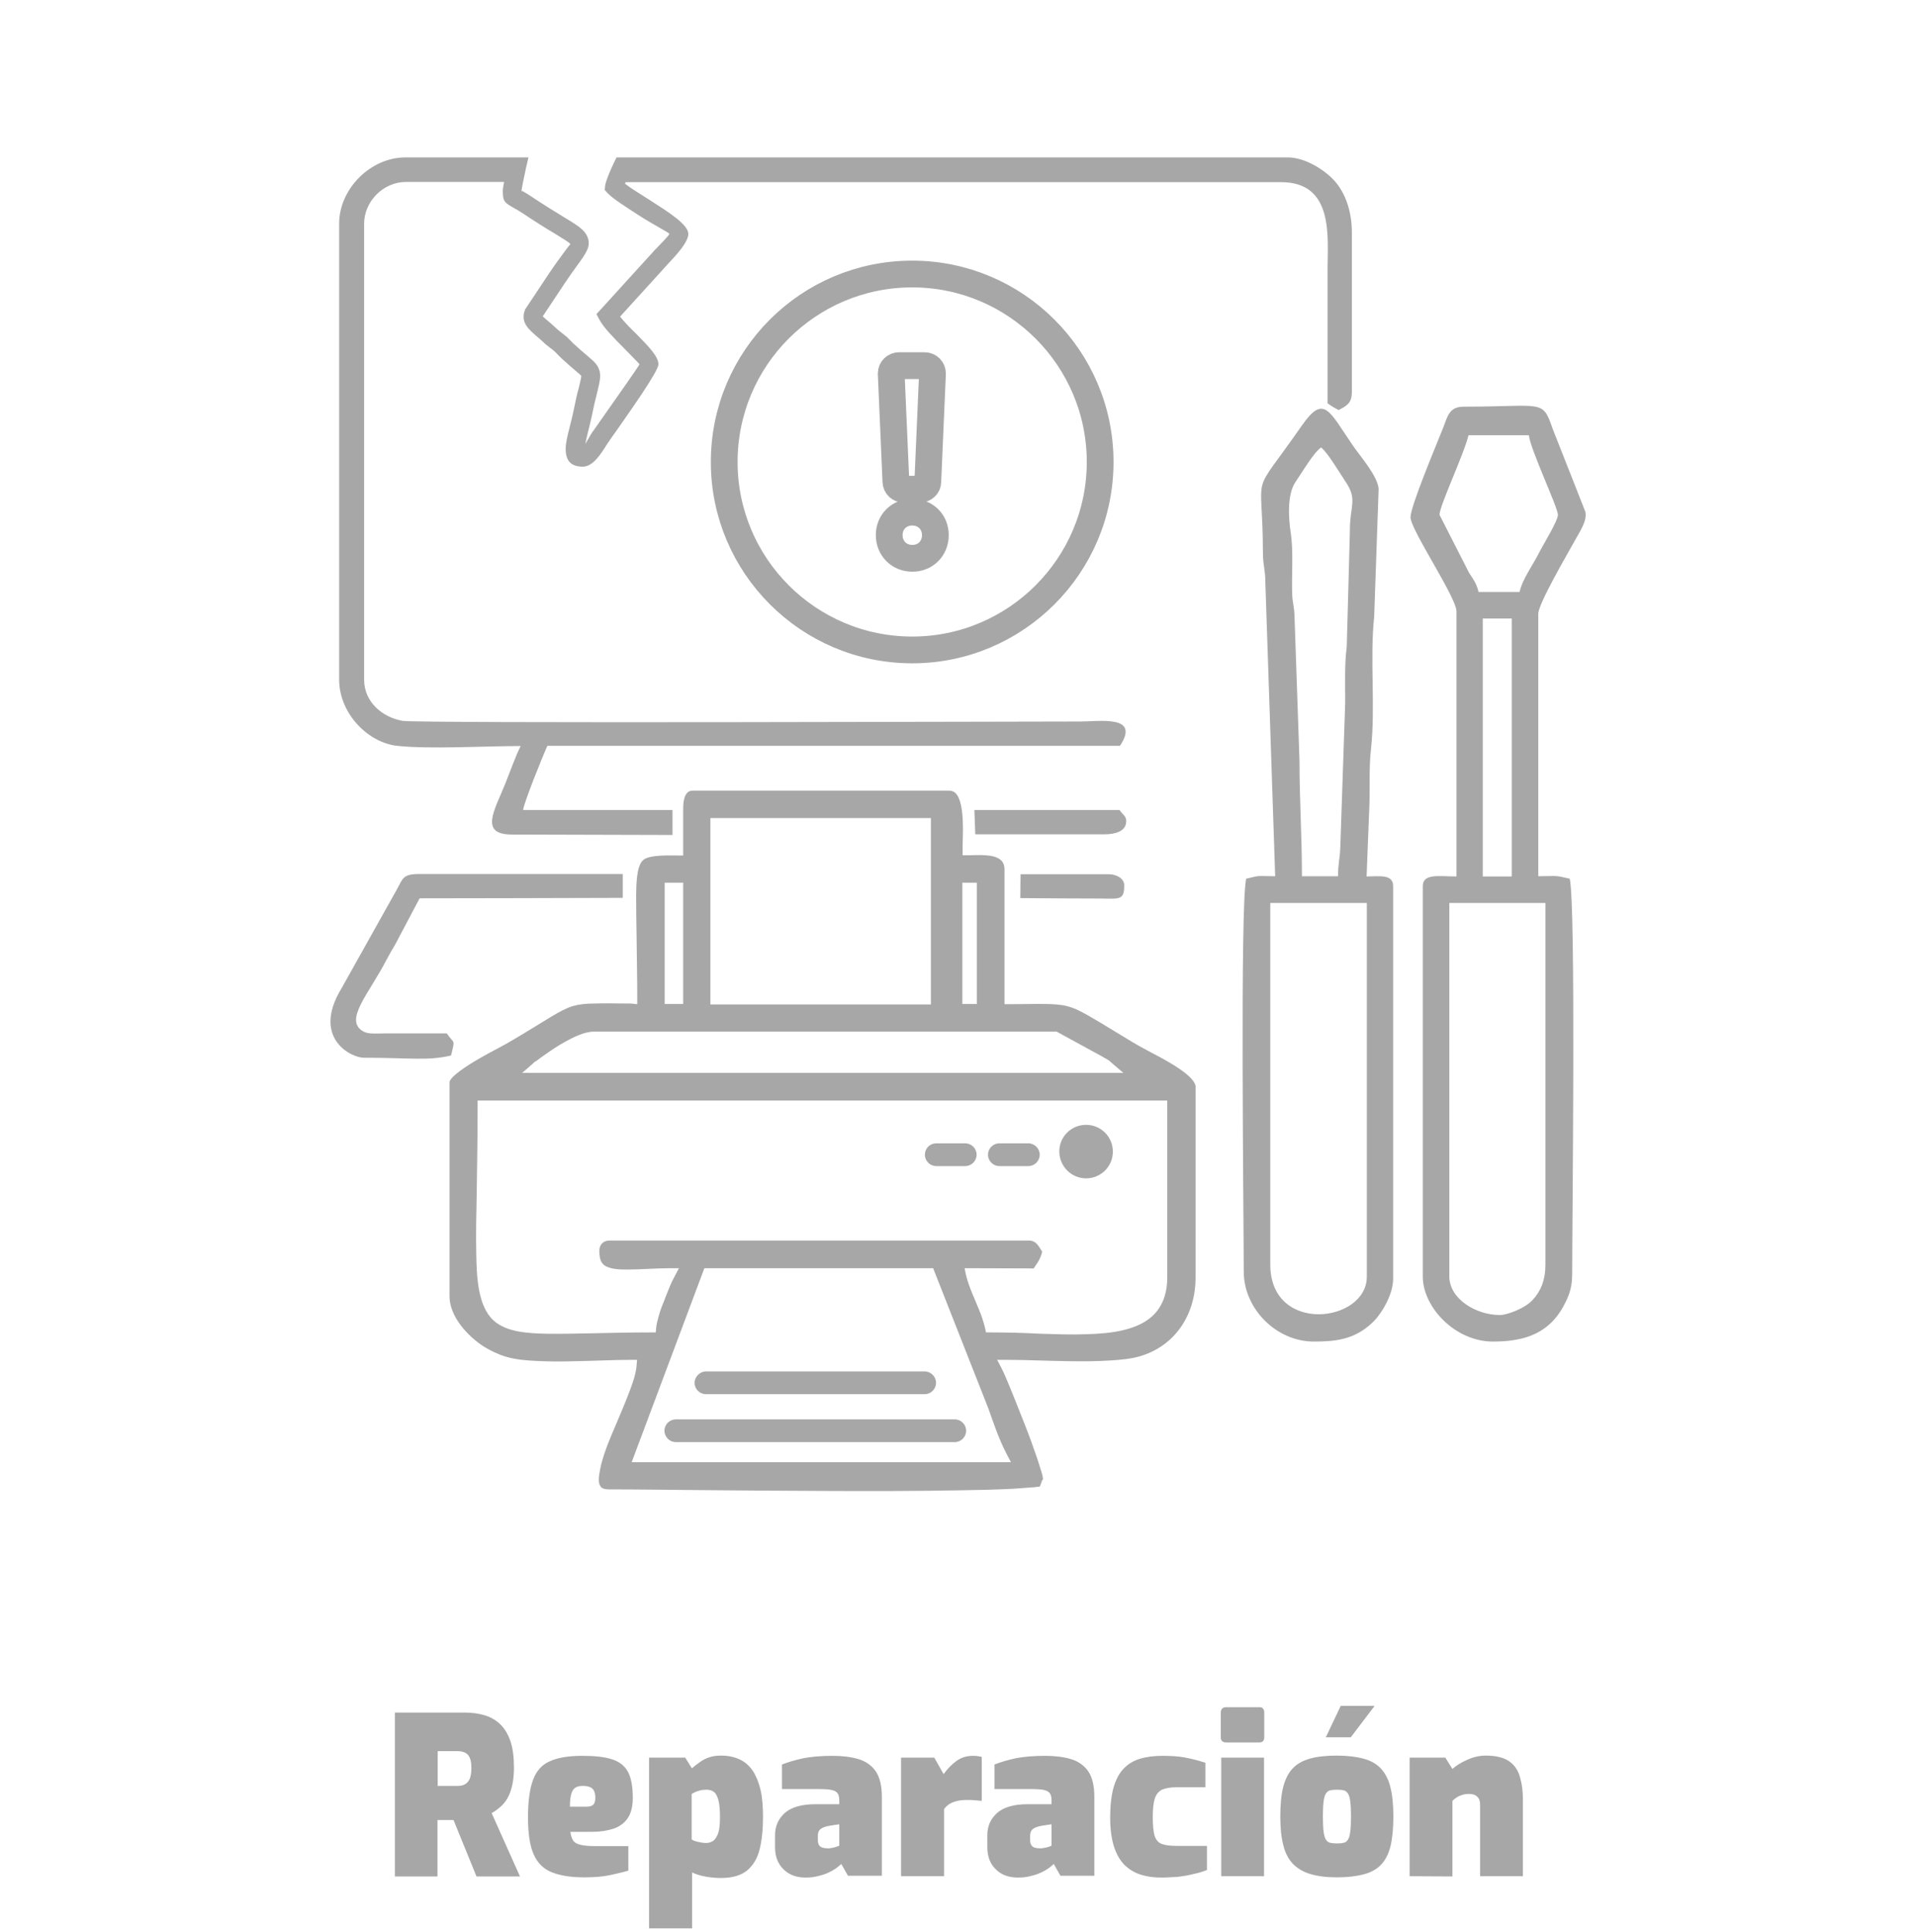 <?xml version="1.0" encoding="utf-8"?>
<!-- Generator: Adobe Illustrator 24.0.2, SVG Export Plug-In . SVG Version: 6.00 Build 0)  -->
<svg version="1.1" id="Capa_1" xmlns="http://www.w3.org/2000/svg" xmlns:xlink="http://www.w3.org/1999/xlink" x="0px" y="0px"
	 viewBox="0 0 859.3 866.4" style="enable-background:new 0 0 859.3 866.4;" xml:space="preserve">
<style type="text/css">
	.st0{fill-rule:evenodd;clip-rule:evenodd;fill:#A7A7A7;}
	.st1{fill:#A7A7A7;}
	.st2{fill:none;stroke:#A7A7A7;stroke-width:12;stroke-miterlimit:22.926;}
</style>
<g>
	<path class="st0" d="M632.6,232c0,5.6,20.6,35.9,20.6,42.2v118.9c-7.6,0-15.1-1.5-15.1,4.3v175.1c0,13.9,14.6,29.2,31.4,29.2
		c14.9,0,26.1-3.9,32.8-18c1.8-3.7,2.8-7.2,2.8-12.3c0-24.3,1.7-165.4-1.1-177.3c-7.2-1.7-5.4-1.1-14.1-1.1V275.3
		c0-4.6,13.3-27.2,17-33.9c1.9-3.5,5-8,4.1-11.9l-14.7-37.3c-4.6-13.3-4-9.8-39.9-9.8c-6.4,0-7.2,4.3-9.1,9.3
		C644.1,199.8,632.6,227,632.6,232 M645.6,230.9c0-4.1,11-27.2,13-35.7h27.1c0.5,6.1,13,32.3,13,35.7c0,2.8-7.1,14.2-8.6,17.3
		c-2.6,5.2-7.3,11.5-8.6,17.3h-18.4c-0.9-4-2.5-5.8-4.3-8.7L645.6,230.9z M665,277.4h13v115.7h-13V277.4z M672.7,589.8
		c-11,0-22.7-7.4-22.7-17.3V405h43.1v162.1c0,7.1-2.1,12-5.7,15.9C684,586.8,675.9,589.8,672.7,589.8z"/>
	<path class="st0" d="M571.9,393c-8.4,0-6-0.6-13,1.1c-2.8,11.9-1.1,152-1.1,176.2c0,16.7,14.6,31.4,31.4,31.4
		c9.9,0,18.2-0.9,26.2-8.4c4-3.7,9.4-12.5,9.4-19.7V397.4c0-5.5-6.4-4.3-11.9-4.3l1.1-28.1c0.6-10.4-0.2-20,0.9-29.3
		c2-18.4-0.6-40.8,1.4-59.1l2-57.4c-0.5-5.7-8.1-14.4-11.3-19c-11-15.9-13.1-23.8-23.3-9.1c-23.6,33.9-17.4,17.5-17.3,56.3
		c0,6.5,1.1,7.8,1.1,14L571.9,393z M600.1,393h-16.2c0-18.7-1.1-33.5-1.1-51.9l-2.2-63.8c-0.1-5.8-1-6.3-1.1-11.8
		c-0.2-8.8,0.6-18.1-0.6-26.4c-1.1-7-1.6-17.5,2.1-22.9c2.8-4.1,8.2-13.3,11.5-15.5c2.8,2.1,8.4,11.5,10.8,15.1
		c5.8,8.4,2,10.8,2.1,22.7l-1.4,51.6c-1,7.3-0.7,16.2-0.7,25.2l-2.2,64.8C600.9,385.7,600.1,386.8,600.1,393z M569.7,567.1V405H613
		v167.6C613,593.3,569.7,598.7,569.7,567.1z"/>
	<path class="st0" d="M437.4,374.2h57.8c4.7,0,9.9-1.2,9.9-5.9c0-2.4-1.6-2.9-3-5H437L437.4,374.2z M457.6,402.8
		c13.6,0.1,25.7,0.2,35.7,0.2c8.9,0.1,10.9,0.8,10.9-5.9c0-3.2-3.6-5-6.9-5h-39.6L457.6,402.8L457.6,402.8z M237,70.6
		c-0.7,2.9-1.5,6.4-2.1,9.5c-0.6,2.8-1,5-1,5.6c0,0.2,0.2-0.2,0.6,0.1c1.1,0.6,2.6,1.5,4.5,2.8c5.7,3.8,10.2,6.5,13.6,8.6
		c6.3,3.8,9.5,5.8,10.8,8.9c1.8,4.3-0.3,7.1-4.7,13.2c-1.4,1.9-3.1,4.3-5.2,7.4l0,0l-10.1,15.2c0.4,0.4,1.7,1.5,3.7,3.2
		c0.9,0.8,1.9,1.7,3.2,2.9c0.6,0.5,1.1,0.9,1.5,1.2l0,0c0.6,0.5,1.3,1,2.4,1.9c0.8,0.8,1.3,1.3,1.8,1.8c0.5,0.5,1,1.1,1.4,1.4
		c2.1,1.9,4.1,3.7,5.7,5c3.3,2.8,5,4.2,5.8,7.1c0.6,2.5,0.1,4.8-1,9.3c-0.6,2.4-1.4,5.5-2.2,9.6c-0.6,2.8-1.2,5.3-1.8,7.7
		c-0.6,2.4-1.1,4.5-1.4,6.1c0.7-1.2,1.7-2.8,2.4-4.1c0.5-0.7,0.8-1.4,1.3-1.9c1-1.4,1.9-2.7,3-4.3c6-8.5,17.6-25,17.6-25.4
		c0-0.2-3.5-3.7-7.3-7.6c-4.2-4.2-8.7-8.8-10.6-12.3l-1.4-2.6l26.2-28.8l0.3-0.3c1.7-1.8,6.2-6.3,6.2-6.9c0-0.5-6.8-3.9-13.5-8.2
		c-6-3.9-11.9-7.6-14.2-10.1l-1.3-1.4l0.2-1.9c0.1-1.2,1.3-4.6,3-8.3l0,0c0.6-1.4,1.4-2.9,2.1-4.4h9.5h6h285.5c8.2,0,17,6,21.1,10.6
		c4.7,5.3,7.7,13.5,7.7,23.1v71.6c0,5.1-2.6,6.2-5.9,8c-2.2-1.1-3-1.6-5-3c0-20.1,0-40.4,0-60.5c0-14.1,2.9-38.7-20.8-38.7h-294
		c-0.1,0.2-0.2,0.5-0.3,0.7c2.4,1.9,6.7,4.5,10.9,7.2c8.6,5.5,17.5,11.1,17.5,15.3c0,3.9-6.1,10.2-8.5,12.8l-0.2,0.2l0,0l-21.9,24.1
		c1.9,2.4,4.7,5.3,7.5,8c5,5.1,9.7,9.8,9.7,13.4c0,3.1-12.7,21-19.2,30.3c-1.5,2.1-2.8,3.9-3,4.3c-0.2,0.2-0.6,0.9-1.1,1.6
		c-2.4,3.8-6,9.7-10.6,9.7c-5.7,0-7.7-3-7.7-8c0-2.8,0.9-6.2,1.9-10.2c0.6-2.3,1.2-4.7,1.7-7.2c0.9-4.4,1.6-7.6,2.3-10
		c0.8-3.2,1.1-4.8,1.1-5.3c-0.1-0.2-1.1-1.1-3-2.7c-1.5-1.2-3.2-2.8-5.9-5.2c-0.8-0.8-1.3-1.3-1.8-1.8c-0.5-0.5-1-1.1-1.4-1.4
		c-0.6-0.6-1.1-0.9-1.5-1.2l0,0c-0.6-0.5-1.2-0.9-2.4-1.9c-0.9-0.8-2-1.9-3.1-2.8c-4.9-4.2-8-6.9-6.3-12.2l0.2-0.6l11.1-16.7l0,0
		c2-3,3.9-5.6,5.4-7.6c2.5-3.5,3.8-5,3.8-5c-0.2-0.6-2.7-2.1-7.4-5c-3.6-2.1-8.2-5-13.9-8.8c-1.7-1.1-3-1.9-4-2.4
		c-4-2.3-5-2.8-5-7.5c0-0.8,0.2-2.4,0.6-4.2h-44c-10.2,0-18.8,8.7-18.8,18.8v204.4c0,10.1,8.2,16.9,17.2,18.5
		c6.9,1.2,277.7,0.3,303.9,0.3c9,0,27.1-3,17.9,10.9H245.5c-1.7,3.6-10.6,25.6-10.9,28.8h67v11.2l-72-0.2c-14.9,0-7.7-11-3-22.8
		c2.1-5.2,4.5-12.1,6.9-16.9c-15.4,0-41.4,1.5-55.5-0.1c-13.1-1.5-25.9-14.6-25.9-29.7V100.3c0-15.6,14.1-29.7,29.7-29.7h15.7h30.5
		H237z M163.2,474.4c21.1,0,28.3,1.5,39.1-1c1.9-7.9,1.4-4.9-1.9-9.9h-28.2c-3.2,0-6.8,0.4-9.1-0.8c-9.3-5,2.5-17,10.5-32.7
		c1.5-2.8,2.3-4.1,3.6-6.3l11-20.8c24.7,0,50-0.1,91.1-0.2V392H188c-7.5,0-7.3,2.1-10,6.9l-24.9,44.5
		C139.8,465.3,157.2,474.4,163.2,474.4z"/>
	<path class="st0" d="M315.9,568.8l-32.6,87h170.1l-1.9-3.6c-3.4-6.5-5.8-13.6-8.2-20.4l0,0l-24.8-63H315.9z M432.6,568.8l0.6,2.9
		c1.3,5.5,3.9,10.7,6,16c1.1,2.6,1.9,5.2,2.6,8l0.4,1.9h1.9c7.6,0,15.2,0.2,22.7,0.6c6.9,0.2,13.9,0.5,20.8,0.2
		c9.9-0.3,23.2-1.5,30.3-9.2c4.1-4.5,5.6-10.2,5.6-16.2v-79.4H214.2v2.4c0,13.1-0.2,26.2-0.4,39.2c-0.2,9.2-0.4,18.4-0.2,27.5
		c0.2,9.1,0.5,22.9,7.7,29.5c6,5.5,16.2,5.8,24,6c6.6,0.1,13.2-0.1,19.8-0.2c8.9-0.2,17.9-0.4,26.8-0.4h2.2l0.2-2.2
		c0.2-1.8,0.7-3.7,1.2-5.4c0.6-2.3,1.5-4.5,2.4-6.7c0.8-2.1,1.6-4.2,2.5-6.3c0.6-1.5,1.4-3.2,2.2-4.6l1.9-3.6h-4
		c-6.5,0-12.9,0.6-19.4,0.6c-3.1,0-8-0.1-10.4-2.2c-1.7-1.5-1.9-4.1-1.9-6.3c0-2.7,1.8-4.5,4.5-4.5h188.2c2.1,0,3.4,1.1,4.5,2.8
		c0.2,0.4,0.6,0.8,0.8,1.2l0.6,1l-0.3,1.1c-0.6,2-1.5,3.5-2.8,5.3l-0.7,1.1L432.6,568.8L432.6,568.8z M234.2,481.2h269.6l-4.9-4.2
		c-0.3-0.2-0.6-0.6-1-0.9c-0.6-0.6-1.6-1.1-2.3-1.5c-1.1-0.7-2.3-1.3-3.4-1.9l-18.3-10H266.3c-4.3,0-9.6,2.7-13.3,4.8
		c-2.9,1.6-5.7,3.5-8.4,5.4c-1.2,0.8-2.4,1.7-3.6,2.6l-0.2,0.2l-0.2,0.1c-0.3,0.2-0.6,0.3-1,0.6c-0.2,0.2-0.3,0.3-0.5,0.5l-0.2,0.2
		L234.2,481.2z M431.6,395.9v54.4h6.5v-54.4H431.6z M318.6,366.9v83.6h98.9v-83.6H318.6z M298.1,395.9v54.4h8.3v-54.4H298.1z
		 M487.1,504.5c6.7,0,12,5.4,12,12c0,6.7-5.4,12-12,12s-12-5.4-12-12C475,509.9,480.4,504.5,487.1,504.5z M448.2,512.8h13
		c2.8,0,5.1,2.3,5.1,5.1s-2.3,5.1-5.1,5.1h-13c-2.8,0-5.1-2.3-5.1-5.1C443.1,515.1,445.4,512.8,448.2,512.8z M419.9,512.8h13
		c2.8,0,5.1,2.3,5.1,5.1s-2.3,5.1-5.1,5.1h-13c-2.8,0-5.1-2.3-5.1-5.1C414.8,515.1,417,512.8,419.9,512.8z M303.1,636.6h125.1
		c2.8,0,5.1,2.3,5.1,5.1c0,2.8-2.3,5.1-5.1,5.1H303.1c-2.8,0-5.1-2.3-5.1-5.1C298,638.8,300.4,636.6,303.1,636.6z M316.6,615.1h98.1
		c2.8,0,5.1,2.3,5.1,5.1c0,2.8-2.3,5.1-5.1,5.1h-98.1c-2.8,0-5.1-2.3-5.1-5.1C311.5,617.5,313.9,615.1,316.6,615.1z M285.8,450.4
		V448c0-9.3-0.2-18.6-0.3-27.9c-0.1-6.3-0.2-12.4-0.2-18.7c0.1-4,0-13,3.2-15.7c2.8-2.4,11.7-2,15.5-2h2.4v-21.2
		c0-2.2,0.3-5.6,2-7.1c0.6-0.6,1.5-0.8,2.4-0.8h114.7c0.8,0,1.6,0.2,2.4,0.6c3.3,2.2,3.8,9.9,3.9,13.6c0.2,4.1-0.1,8.3-0.1,12.4v2.4
		h2.4c4.1,0,11.8-0.8,14.9,2.3c1.1,1.1,1.5,2.4,1.5,3.9v60.6h2.4c5.5,0,11-0.2,16.6-0.1c3.1,0.1,6.2,0.2,9.2,1
		c3.6,0.9,6.9,2.8,10.1,4.6c6.4,3.7,12.7,7.7,19.1,11.5c4.1,2.5,8.4,4.6,12.8,7c3.8,2.1,7.6,4.3,11,7c1.5,1.2,4.3,3.7,4.5,5.8v0.1
		V573c0,16.1-8.6,30.1-24.3,35.1c-4.4,1.4-9.5,1.8-14.1,2.1c-6.3,0.4-12.4,0.4-18.7,0.3c-9.3-0.1-18.6-0.6-27.9-0.6h-4l1.9,3.6
		c1.5,2.9,2.7,6.1,4,9.1c2.2,5.3,4.2,10.6,6.3,15.8s4,10.6,5.8,15.8c0.6,1.9,1.3,4,1.9,6c0.2,0.8,0.5,1.7,0.6,2.6l0.1,0.6l-0.4,0.5
		c-0.2,0.5-0.3,0.9-0.5,1.4l-0.5,1.4l-1.5,0.2c-0.7,0.1-1.4,0.2-2.1,0.2c-2.7,0.2-5.3,0.4-8,0.6c-7.7,0.4-15.4,0.6-23.2,0.7
		c-21,0.4-41.9,0.4-63,0.3c-19.2-0.1-38.3-0.2-57.5-0.4c-12.7-0.1-25.4-0.3-38.1-0.3c-1.1,0-2.4-0.2-3.2-0.8l-0.1-0.1l-0.1-0.1
		c-1.4-1.5-1.1-4.1-0.8-6c0.2-1.3,0.5-2.8,0.8-4.1c1.6-6.3,4.2-12.3,6.7-18.1c2-4.8,4.1-9.6,5.9-14.4c1.4-3.7,3-8,3.3-11.9l0.2-2.6
		h-2.6c-8.3,0-16.6,0.5-24.9,0.6c-5.8,0.2-11.6,0.2-17.5-0.1c-4.5-0.2-9.4-0.6-13.8-1.9c-3.6-1.1-6.9-2.7-10-4.6
		c-7.1-4.6-15.3-13.4-15.3-22.5v-96.2l0.2-0.5c1.7-3.3,10.8-8.6,14.3-10.6c4.7-2.7,9.7-5.1,14.3-7.9c5.8-3.4,11.5-7,17.3-10.5
		c2.9-1.7,6-3.5,9.3-4.5c2.9-0.8,6-1.1,9.1-1.1c5.6-0.2,11.2,0,16.9,0L285.8,450.4L285.8,450.4z"/>
	<path class="st1" d="M632.2,841.5v-53.2h16l3.2,5.1c1.6-1.5,3.9-2.9,6.6-4.1c2.8-1.3,5.6-1.9,8.4-1.9c4.6,0,8.1,0.9,10.5,2.6
		c2.4,1.7,4,4.1,4.8,7.1c0.9,3,1.3,6.3,1.3,10v34.4h-19.2v-31.8c0-1.4-0.2-2.4-0.7-3.2c-0.5-0.7-1.1-1.2-1.8-1.5
		c-0.8-0.3-1.7-0.4-2.7-0.4c-0.9,0-1.7,0.1-2.7,0.4c-0.9,0.3-1.8,0.6-2.5,1.1c-0.8,0.5-1.4,1-2,1.6v33.9L632.2,841.5L632.2,841.5z
		 M594.6,779.2l6.7-14.1h15.2l-10.7,14.1H594.6z M599.6,826.8c1.3,0,2.3-0.1,3.1-0.3s1.4-0.7,1.9-1.5s0.8-2,1-3.7
		c0.2-1.6,0.3-3.9,0.3-6.6c0-2.8-0.1-5-0.3-6.6s-0.5-2.8-1-3.6s-1.1-1.3-1.9-1.5c-0.8-0.2-1.8-0.3-3.1-0.3s-2.3,0.1-3.1,0.3
		s-1.4,0.7-1.9,1.5s-0.8,2-1,3.6s-0.3,3.8-0.3,6.6s0.1,5,0.3,6.6s0.5,2.9,1,3.7s1.1,1.3,1.9,1.5
		C597.3,826.7,598.3,826.8,599.6,826.8z M599.6,842c-4.7,0-8.7-0.5-12-1.5s-5.9-2.6-7.9-4.7c-2-2.2-3.4-5-4.2-8.4
		c-0.9-3.5-1.3-7.7-1.3-12.6c0-5.3,0.4-9.8,1.3-13.3c0.9-3.5,2.3-6.3,4.3-8.4c2-2.1,4.6-3.5,7.9-4.4c3.3-0.9,7.2-1.3,11.9-1.3
		s8.7,0.5,12,1.4s5.9,2.4,7.8,4.5c1.9,2.1,3.4,4.9,4.2,8.4c0.9,3.5,1.3,7.9,1.3,13.1c0,5.1-0.4,9.4-1.2,12.9s-2.2,6.3-4.1,8.4
		c-1.9,2.1-4.5,3.6-7.8,4.5C608.5,841.5,604.4,842,599.6,842z M547.7,841.5v-53.2h19.2v53.2H547.7z M549.9,781.5
		c-1.6,0-2.4-0.8-2.4-2.3v-11c0-1.6,0.8-2.5,2.4-2.5h15c0.7,0,1.3,0.2,1.6,0.7c0.4,0.5,0.5,1.1,0.5,1.8v11c0,1.5-0.7,2.3-2.2,2.3
		H549.9z M520.9,842.1c-3.4,0-6.5-0.4-9.3-1.3c-2.8-0.9-5.3-2.4-7.3-4.4s-3.6-4.8-4.7-8.2c-1.1-3.5-1.7-7.8-1.7-12.9
		c0-5.4,0.5-9.9,1.5-13.5s2.5-6.4,4.5-8.5s4.4-3.6,7.4-4.5c3-0.9,6.4-1.3,10.2-1.3c3.6,0,6.8,0.2,9.6,0.7c2.9,0.5,6,1.3,9.5,2.4v11
		h-12.9c-2.8,0-5,0.4-6.6,1.1c-1.5,0.8-2.6,2.1-3.2,4c-0.6,1.9-0.9,4.7-0.9,8.3c0,3.7,0.3,6.5,0.8,8.3c0.6,1.8,1.6,3.1,3.2,3.7
		c1.5,0.6,3.8,0.9,6.9,0.9h13.4v10.8c-1.6,0.7-3.6,1.3-6,1.8c-2.3,0.6-4.8,1-7.3,1.3C525.6,841.9,523.2,842.1,520.9,842.1z
		 M466.6,829c0.3,0,0.7,0,1.1-0.1s0.8-0.1,1.2-0.2c0.4-0.1,0.8-0.2,1.1-0.3c0.4-0.1,0.7-0.2,0.9-0.3c0.3-0.1,0.5-0.2,0.7-0.3v-9.6
		l-4,0.6c-1.8,0.3-3.2,0.7-4.2,1.4s-1.4,1.8-1.4,3.2v2c0,0.9,0.2,1.6,0.5,2.1c0.4,0.6,0.9,1,1.6,1.2
		C464.8,828.9,465.6,829,466.6,829z M456.5,842.1c-4.1,0-7.4-1.2-9.9-3.7c-2.5-2.4-3.8-5.7-3.8-9.9v-5.4c0-4,1.4-7.2,4.3-9.9
		c2.9-2.6,7.5-4,13.8-4h10.7v-1.7c0-1.3-0.2-2.4-0.7-3.1c-0.5-0.8-1.4-1.3-2.8-1.6s-3.6-0.4-6.7-0.4H446v-11c2.8-1.1,5.9-2,9.5-2.8
		c3.6-0.7,8-1.1,13.2-1.1c4.5,0,8.4,0.5,11.7,1.5c3.3,1,5.9,2.9,7.7,5.5c1.8,2.7,2.7,6.5,2.7,11.5v35.3h-15.2l-3-5.3
		c-0.7,0.7-1.5,1.3-2.4,2c-1,0.7-2.1,1.3-3.4,1.9c-1.3,0.6-2.8,1.1-4.5,1.5C460.5,841.9,458.6,842.1,456.5,842.1z M404.1,841.5
		v-53.2H419l4.2,7.4c1.6-2.2,3.4-4.1,5.5-5.7c2.1-1.6,4.6-2.5,7.6-2.5c0.5,0,1.2,0,1.9,0.1c0.7,0.1,1.4,0.2,2.1,0.4v19.7
		c-1.1-0.1-2.3-0.2-3.4-0.3c-1.2-0.1-2.2-0.1-3.1-0.1c-1.6,0-3,0.1-4.3,0.4c-1.3,0.3-2.5,0.7-3.5,1.3s-1.9,1.4-2.6,2.4v30.1
		L404.1,841.5L404.1,841.5z M371.4,829c0.3,0,0.7,0,1.1-0.1s0.8-0.1,1.2-0.2c0.4-0.1,0.8-0.2,1.1-0.3c0.4-0.1,0.7-0.2,0.9-0.3
		c0.3-0.1,0.5-0.2,0.7-0.3v-9.6l-4,0.6c-1.8,0.3-3.2,0.7-4.2,1.4s-1.4,1.8-1.4,3.2v2c0,0.9,0.2,1.6,0.5,2.1c0.4,0.6,0.9,1,1.6,1.2
		C369.6,828.9,370.4,829,371.4,829z M361.3,842.1c-4.1,0-7.4-1.2-9.9-3.7c-2.5-2.4-3.8-5.7-3.8-9.9v-5.4c0-4,1.4-7.2,4.3-9.9
		c2.9-2.6,7.5-4,13.8-4h10.7v-1.7c0-1.3-0.2-2.4-0.7-3.1c-0.5-0.8-1.4-1.3-2.8-1.6s-3.6-0.4-6.7-0.4h-15.5v-11
		c2.8-1.1,5.9-2,9.5-2.8c3.6-0.7,8-1.1,13.2-1.1c4.5,0,8.4,0.5,11.7,1.5c3.3,1,5.9,2.9,7.7,5.5c1.8,2.7,2.7,6.5,2.7,11.5v35.3h-15.2
		l-3-5.3c-0.7,0.7-1.5,1.3-2.4,2c-1,0.7-2.1,1.3-3.4,1.9c-1.3,0.6-2.8,1.1-4.5,1.5C365.3,841.9,363.4,842.1,361.3,842.1z
		 M316.8,826.6c0.9,0,1.9-0.3,2.8-0.8c1-0.6,1.7-1.7,2.4-3.3c0.6-1.6,0.9-4.1,0.9-7.4c0-3.3-0.2-5.8-0.7-7.7c-0.5-1.8-1.1-3-2-3.7
		s-2-1-3.3-1c-1.4,0-2.7,0.2-3.9,0.6c-1.2,0.4-2.1,0.9-2.8,1.3V825c0.7,0.5,1.6,0.8,2.8,1.1C314.3,826.4,315.5,826.6,316.8,826.6z
		 M291.1,864.9v-76.6h16.2l3,4.8c1.3-1.1,2.6-2.1,3.9-3s2.6-1.5,4.1-2s3.2-0.7,5.1-0.7c3.2,0,5.9,0.6,8.3,1.7
		c2.4,1.1,4.3,2.8,5.9,5.1c1.5,2.3,2.7,5.2,3.5,8.6c0.8,3.5,1.1,7.6,1.1,12.2c0,5.5-0.5,10.3-1.5,14.4c-1,4.1-2.9,7.2-5.6,9.5
		c-2.7,2.2-6.6,3.4-11.7,3.4c-2.2,0-4.5-0.2-6.8-0.6c-2.3-0.4-4.4-1-6.2-1.9v25.1H291.1z M255.6,810.3h7.6c1.3,0,2.3-0.3,2.9-0.9
		c0.6-0.6,0.9-1.6,0.9-3.1c0-1.3-0.2-2.3-0.6-3.1s-1-1.4-1.9-1.7c-0.9-0.4-2-0.5-3.4-0.5c-1.3,0-2.3,0.3-3.1,0.8
		c-0.8,0.5-1.4,1.5-1.8,2.8C255.8,806,255.6,807.8,255.6,810.3z M262,842c-6.1,0-10.9-0.8-14.6-2.3c-3.7-1.5-6.4-4.2-8.1-8.1
		c-1.7-3.9-2.5-9.4-2.5-16.5c0-7.3,0.8-13,2.3-16.9c1.5-4,4-6.8,7.6-8.3c3.5-1.6,8.3-2.4,14.5-2.4c5.7,0,10.1,0.5,13.4,1.6
		s5.6,2.9,7.1,5.7c1.4,2.7,2.1,6.6,2.1,11.6c0,3.9-0.8,6.9-2.3,9.1c-1.5,2.2-3.7,3.8-6.4,4.7c-2.8,0.9-6,1.4-9.8,1.4h-9.5
		c0.2,1.6,0.6,2.8,1.2,3.8s1.7,1.6,3.3,2c1.6,0.4,3.9,0.6,7,0.6h14.5v11c-2.3,0.7-5.1,1.3-8.2,2C270.4,841.7,266.5,842,262,842z
		 M196.3,801h8.7c1.1,0,2-0.1,2.8-0.4c0.8-0.3,1.5-0.8,2-1.4c0.6-0.7,1-1.5,1.2-2.5c0.3-1,0.4-2.3,0.4-3.7s-0.1-2.7-0.4-3.7
		c-0.3-1-0.7-1.8-1.2-2.3c-0.6-0.6-1.2-1-2-1.2c-0.8-0.3-1.7-0.4-2.8-0.4h-8.7V801z M177.1,841.5v-73.4h31.3c3.2,0,6.2,0.4,8.9,1.2
		s5,2.1,7,4s3.5,4.4,4.6,7.6c1.1,3.2,1.6,7.1,1.6,12c0,3-0.3,5.7-0.8,7.9s-1.2,4.1-2.1,5.7c-0.9,1.5-1.9,2.8-3.2,3.9
		c-1.2,1.1-2.5,2-3.9,2.8l12.7,28.4h-19.5l-10.3-25.3c-0.6,0-1.2,0-1.8,0s-1.2,0-1.8,0s-1.2,0-1.8,0s-1.2,0-1.8,0v25.3h-19.1V841.5z
		"/>
	<path class="st2" d="M416.1,216.1l2.1-48.4c0-0.1,0-0.1,0-0.2c0-1.9-1.5-3.5-3.5-3.5l0,0h-11.5c-1.9,0-3.5,1.5-3.5,3.5
		c0,0.1,0,0.1,0,0.2l2.1,48.4c0.1,1.9,1.6,3.3,3.5,3.3l0,0h7.2l0,0C414.6,219.4,416.1,217.9,416.1,216.1z M419.5,240
		c0-6-4.5-10.3-10.4-10.3c-5.8,0-10.3,4.3-10.3,10.3c0,6,4.5,10.4,10.3,10.4C414.9,250.5,419.5,246.1,419.5,240z M409.1,122.9
		c46.5,0,84.3,37.8,84.3,84.3s-37.8,84.3-84.3,84.3s-84.3-37.8-84.3-84.3S362.5,122.9,409.1,122.9z"/>
</g>
</svg>
